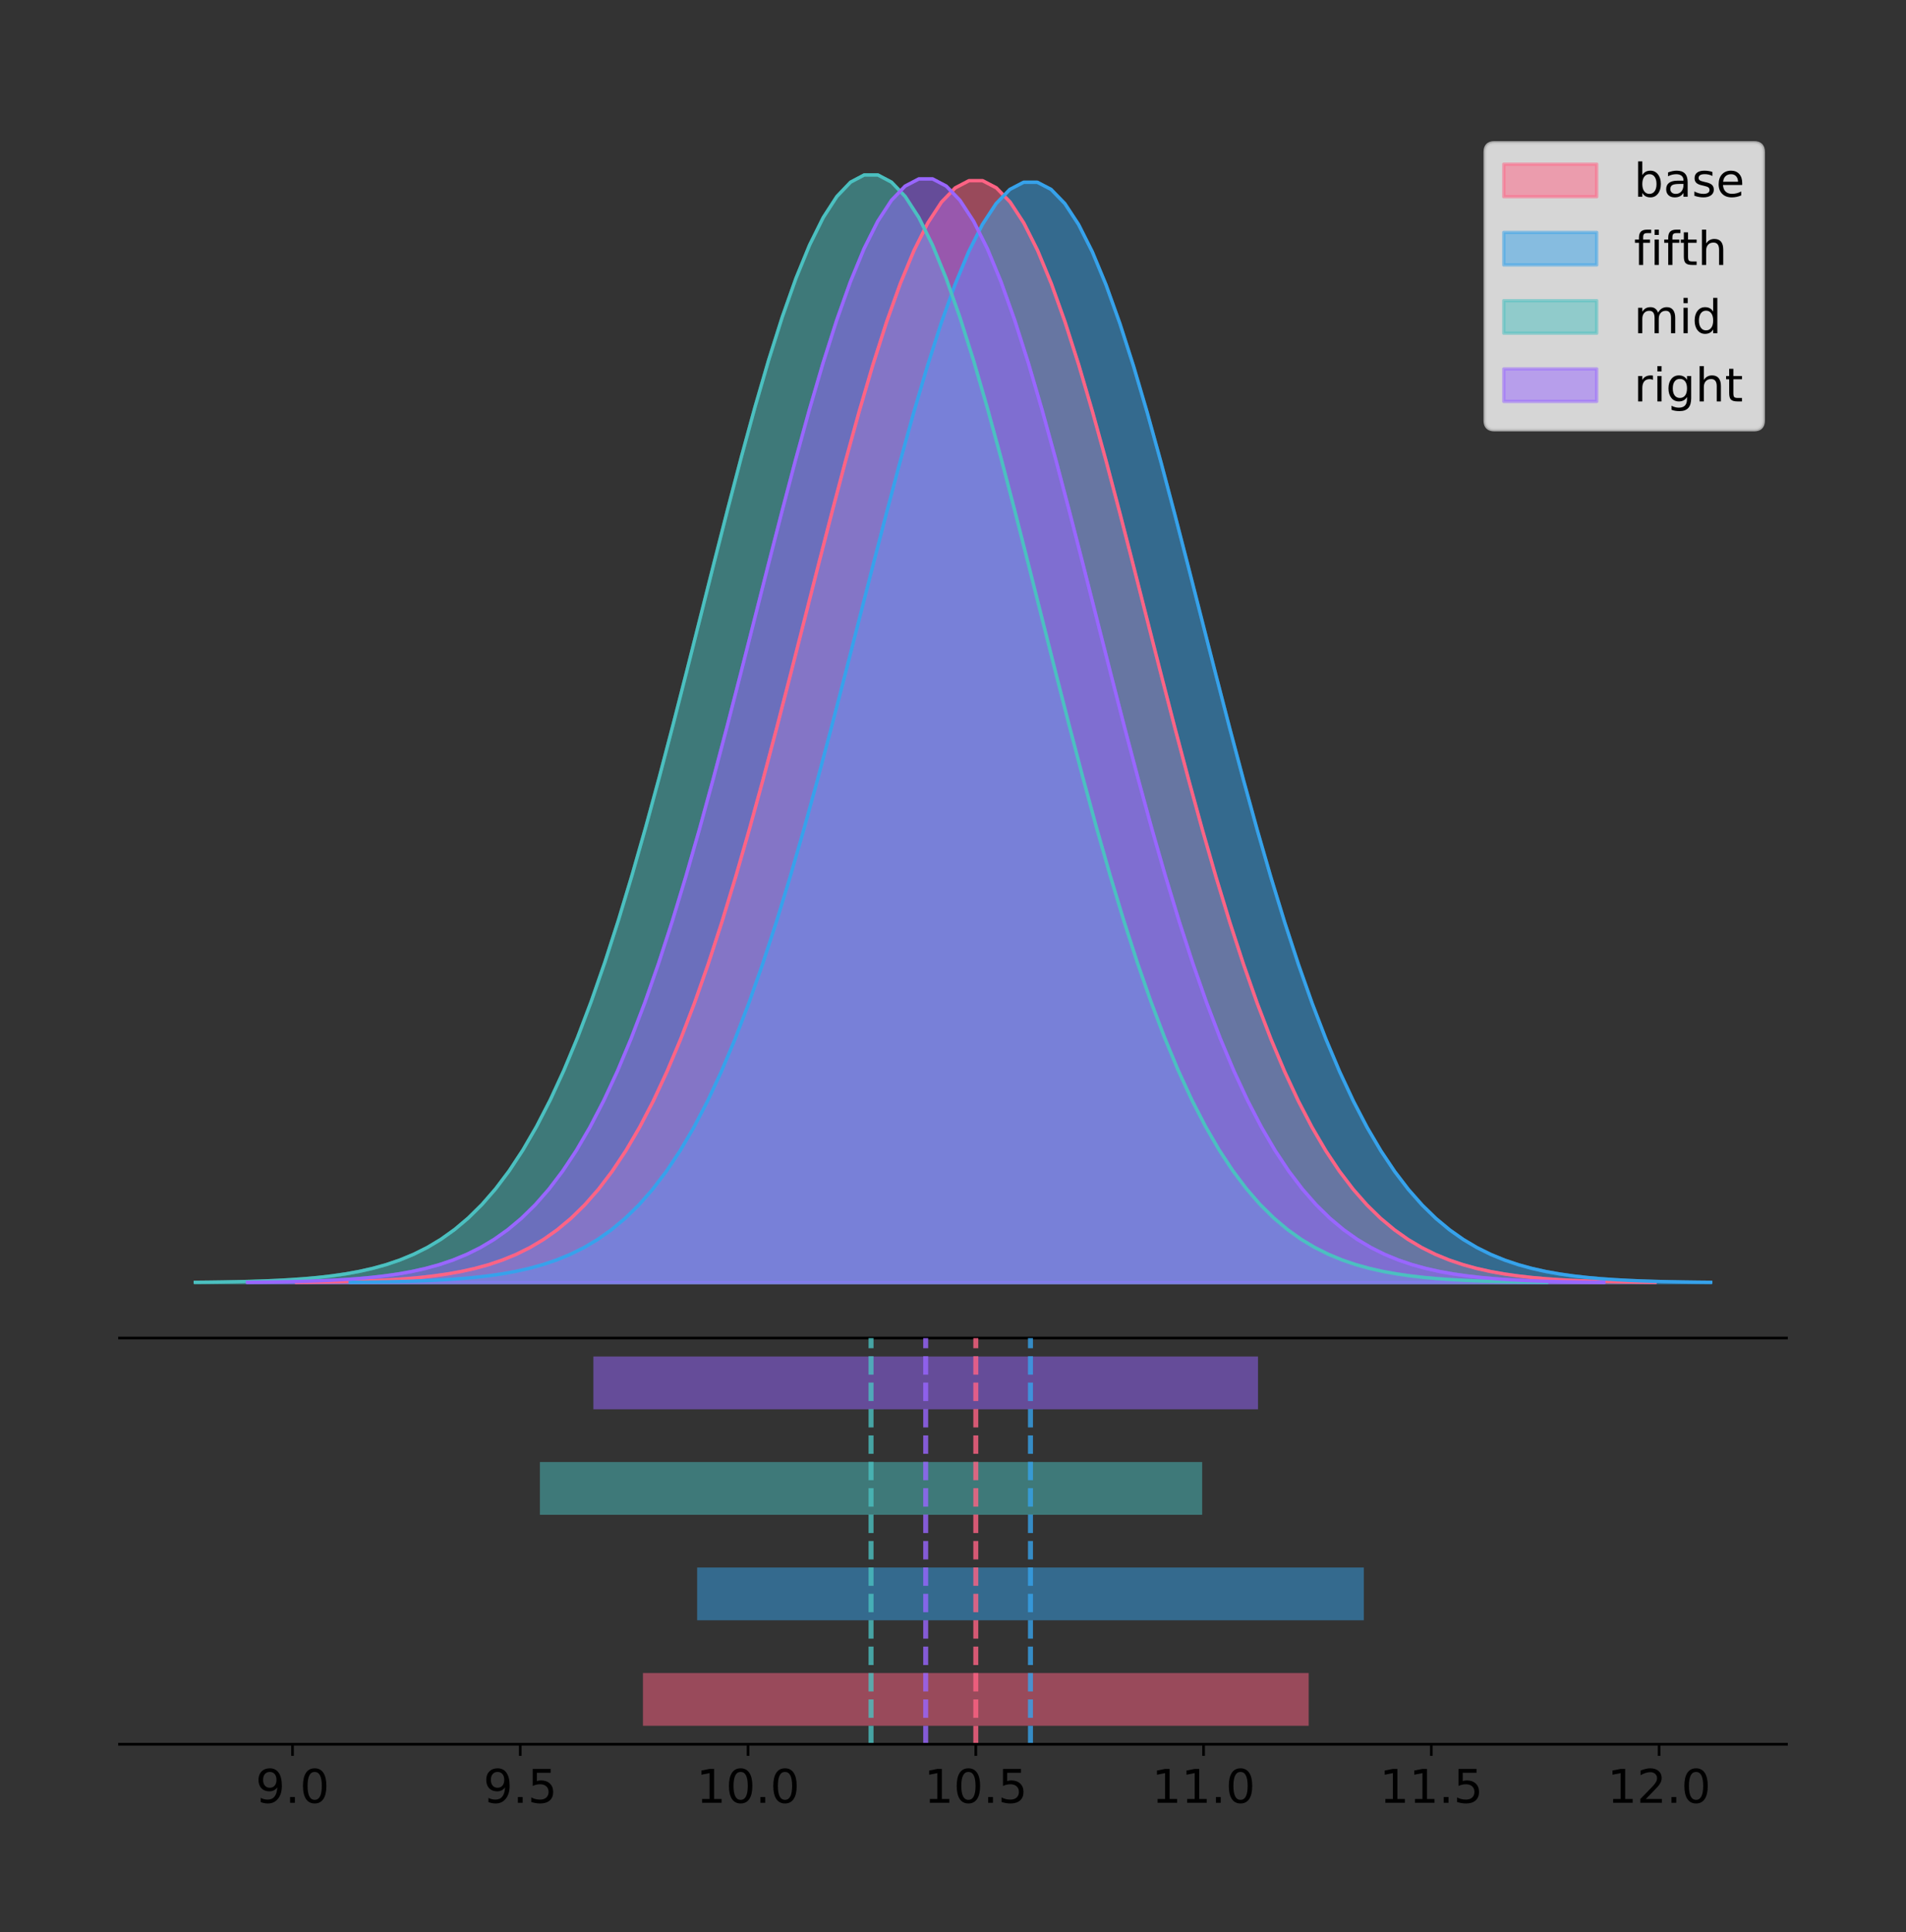<?xml version="1.0" encoding="utf-8" standalone="no"?>
<!DOCTYPE svg PUBLIC "-//W3C//DTD SVG 1.1//EN"
  "http://www.w3.org/Graphics/SVG/1.1/DTD/svg11.dtd">
<!-- Created with matplotlib (https://matplotlib.org/) -->
<svg height="581.789pt" version="1.1" viewBox="0 0 574.2 581.789" width="574.2pt" xmlns="http://www.w3.org/2000/svg" xmlns:xlink="http://www.w3.org/1999/xlink">
 <rect x="0" y="0" width="574.2" height="581.789" fill="#333333" stroke="none"/>
 <defs>
  <style type="text/css">
*{stroke-linecap:butt;stroke-linejoin:round;}
  </style>
 </defs>
 <g id="figure_1">
  <g id="patch_1">
   <path d="M 0 581.789 
L 574.2 581.789 
L 574.2 0 
L 0 0 
z
" style="fill:none;"/>
  </g>
  <g id="axes_1">
   <g id="patch_2">
    <path d="M 36 402.93 
L 538.2 402.93 
L 538.2 36 
L 36 36 
z
" style="fill:none;"/>
   </g>
   <g id="PolyCollection_1">
    <defs>
     <path d="M 89.327 -195.538 
L 89.327 -195.649 
L 93.461 -195.691 
L 97.595 -195.748 
L 101.729 -195.823 
L 105.864 -195.923 
L 109.998 -196.055 
L 114.132 -196.227 
L 118.266 -196.45 
L 122.401 -196.738 
L 126.535 -197.106 
L 130.669 -197.575 
L 134.803 -198.165 
L 138.938 -198.905 
L 143.072 -199.826 
L 147.206 -200.962 
L 151.34 -202.354 
L 155.475 -204.049 
L 159.609 -206.096 
L 163.743 -208.549 
L 167.877 -211.468 
L 172.012 -214.916 
L 176.146 -218.956 
L 180.28 -223.654 
L 184.414 -229.075 
L 188.549 -235.28 
L 192.683 -242.328 
L 196.817 -250.266 
L 200.951 -259.135 
L 205.086 -268.96 
L 209.22 -279.752 
L 213.354 -291.5 
L 217.488 -304.177 
L 221.623 -317.727 
L 225.757 -332.072 
L 229.891 -347.109 
L 234.025 -362.707 
L 238.16 -378.709 
L 242.294 -394.938 
L 246.428 -411.191 
L 250.562 -427.251 
L 254.697 -442.887 
L 258.831 -457.859 
L 262.965 -471.927 
L 267.099 -484.854 
L 271.234 -496.414 
L 275.368 -506.4 
L 279.502 -514.626 
L 283.636 -520.939 
L 287.771 -525.216 
L 291.905 -527.376 
L 296.039 -527.376 
L 300.173 -525.216 
L 304.308 -520.939 
L 308.442 -514.626 
L 312.576 -506.4 
L 316.71 -496.414 
L 320.845 -484.854 
L 324.979 -471.927 
L 329.113 -457.859 
L 333.247 -442.887 
L 337.382 -427.251 
L 341.516 -411.191 
L 345.65 -394.938 
L 349.784 -378.709 
L 353.919 -362.707 
L 358.053 -347.109 
L 362.187 -332.072 
L 366.321 -317.727 
L 370.456 -304.177 
L 374.59 -291.5 
L 378.724 -279.752 
L 382.858 -268.96 
L 386.993 -259.135 
L 391.127 -250.266 
L 395.261 -242.328 
L 399.395 -235.28 
L 403.53 -229.075 
L 407.664 -223.654 
L 411.798 -218.956 
L 415.932 -214.916 
L 420.067 -211.468 
L 424.201 -208.549 
L 428.335 -206.096 
L 432.469 -204.049 
L 436.604 -202.354 
L 440.738 -200.962 
L 444.872 -199.826 
L 449.006 -198.905 
L 453.141 -198.165 
L 457.275 -197.575 
L 461.409 -197.106 
L 465.543 -196.738 
L 469.678 -196.45 
L 473.812 -196.227 
L 477.946 -196.055 
L 482.08 -195.923 
L 486.215 -195.823 
L 490.349 -195.748 
L 494.483 -195.691 
L 498.617 -195.649 
L 498.617 -195.538 
L 498.617 -195.538 
L 494.483 -195.538 
L 490.349 -195.538 
L 486.215 -195.538 
L 482.08 -195.538 
L 477.946 -195.538 
L 473.812 -195.538 
L 469.678 -195.538 
L 465.543 -195.538 
L 461.409 -195.538 
L 457.275 -195.538 
L 453.141 -195.538 
L 449.006 -195.538 
L 444.872 -195.538 
L 440.738 -195.538 
L 436.604 -195.538 
L 432.469 -195.538 
L 428.335 -195.538 
L 424.201 -195.538 
L 420.067 -195.538 
L 415.932 -195.538 
L 411.798 -195.538 
L 407.664 -195.538 
L 403.53 -195.538 
L 399.395 -195.538 
L 395.261 -195.538 
L 391.127 -195.538 
L 386.993 -195.538 
L 382.858 -195.538 
L 378.724 -195.538 
L 374.59 -195.538 
L 370.456 -195.538 
L 366.321 -195.538 
L 362.187 -195.538 
L 358.053 -195.538 
L 353.919 -195.538 
L 349.784 -195.538 
L 345.65 -195.538 
L 341.516 -195.538 
L 337.382 -195.538 
L 333.247 -195.538 
L 329.113 -195.538 
L 324.979 -195.538 
L 320.845 -195.538 
L 316.71 -195.538 
L 312.576 -195.538 
L 308.442 -195.538 
L 304.308 -195.538 
L 300.173 -195.538 
L 296.039 -195.538 
L 291.905 -195.538 
L 287.771 -195.538 
L 283.636 -195.538 
L 279.502 -195.538 
L 275.368 -195.538 
L 271.234 -195.538 
L 267.099 -195.538 
L 262.965 -195.538 
L 258.831 -195.538 
L 254.697 -195.538 
L 250.562 -195.538 
L 246.428 -195.538 
L 242.294 -195.538 
L 238.16 -195.538 
L 234.025 -195.538 
L 229.891 -195.538 
L 225.757 -195.538 
L 221.623 -195.538 
L 217.488 -195.538 
L 213.354 -195.538 
L 209.22 -195.538 
L 205.086 -195.538 
L 200.951 -195.538 
L 196.817 -195.538 
L 192.683 -195.538 
L 188.549 -195.538 
L 184.414 -195.538 
L 180.28 -195.538 
L 176.146 -195.538 
L 172.012 -195.538 
L 167.877 -195.538 
L 163.743 -195.538 
L 159.609 -195.538 
L 155.475 -195.538 
L 151.34 -195.538 
L 147.206 -195.538 
L 143.072 -195.538 
L 138.938 -195.538 
L 134.803 -195.538 
L 130.669 -195.538 
L 126.535 -195.538 
L 122.401 -195.538 
L 118.266 -195.538 
L 114.132 -195.538 
L 109.998 -195.538 
L 105.864 -195.538 
L 101.729 -195.538 
L 97.595 -195.538 
L 93.461 -195.538 
L 89.327 -195.538 
z
" id="m2101a91e82" style="stroke:#ff6384;stroke-opacity:0.5;"/>
    </defs>
    <g clip-path="url(#p734b5b1298)">
     <use style="fill:#ff6384;fill-opacity:0.5;stroke:#ff6384;stroke-opacity:0.5;" x="0" xlink:href="#m2101a91e82" y="581.789"/>
    </g>
   </g>
   <g id="PolyCollection_2">
    <defs>
     <path d="M 105.507 -195.538 
L 105.507 -195.649 
L 109.647 -195.691 
L 113.787 -195.748 
L 117.928 -195.823 
L 122.068 -195.923 
L 126.208 -196.054 
L 130.348 -196.226 
L 134.488 -196.449 
L 138.628 -196.736 
L 142.768 -197.104 
L 146.908 -197.572 
L 151.048 -198.162 
L 155.188 -198.901 
L 159.328 -199.819 
L 163.468 -200.954 
L 167.608 -202.345 
L 171.748 -204.037 
L 175.888 -206.081 
L 180.028 -208.531 
L 184.168 -211.446 
L 188.308 -214.888 
L 192.449 -218.923 
L 196.589 -223.614 
L 200.729 -229.028 
L 204.869 -235.225 
L 209.009 -242.262 
L 213.149 -250.19 
L 217.289 -259.046 
L 221.429 -268.858 
L 225.569 -279.634 
L 229.709 -291.366 
L 233.849 -304.024 
L 237.989 -317.555 
L 242.129 -331.881 
L 246.269 -346.896 
L 250.409 -362.472 
L 254.549 -378.453 
L 258.689 -394.658 
L 262.829 -410.889 
L 266.969 -426.926 
L 271.11 -442.54 
L 275.25 -457.491 
L 279.39 -471.539 
L 283.53 -484.448 
L 287.67 -495.992 
L 291.81 -505.964 
L 295.95 -514.179 
L 300.09 -520.482 
L 304.23 -524.754 
L 308.37 -526.911 
L 312.51 -526.911 
L 316.65 -524.754 
L 320.79 -520.482 
L 324.93 -514.179 
L 329.07 -505.964 
L 333.21 -495.992 
L 337.35 -484.448 
L 341.49 -471.539 
L 345.631 -457.491 
L 349.771 -442.54 
L 353.911 -426.926 
L 358.051 -410.889 
L 362.191 -394.658 
L 366.331 -378.453 
L 370.471 -362.472 
L 374.611 -346.896 
L 378.751 -331.881 
L 382.891 -317.555 
L 387.031 -304.024 
L 391.171 -291.366 
L 395.311 -279.634 
L 399.451 -268.858 
L 403.591 -259.046 
L 407.731 -250.19 
L 411.871 -242.262 
L 416.011 -235.225 
L 420.151 -229.028 
L 424.292 -223.614 
L 428.432 -218.923 
L 432.572 -214.888 
L 436.712 -211.446 
L 440.852 -208.531 
L 444.992 -206.081 
L 449.132 -204.037 
L 453.272 -202.345 
L 457.412 -200.954 
L 461.552 -199.819 
L 465.692 -198.901 
L 469.832 -198.162 
L 473.972 -197.572 
L 478.112 -197.104 
L 482.252 -196.736 
L 486.392 -196.449 
L 490.532 -196.226 
L 494.672 -196.054 
L 498.813 -195.923 
L 502.953 -195.823 
L 507.093 -195.748 
L 511.233 -195.691 
L 515.373 -195.649 
L 515.373 -195.538 
L 515.373 -195.538 
L 511.233 -195.538 
L 507.093 -195.538 
L 502.953 -195.538 
L 498.813 -195.538 
L 494.672 -195.538 
L 490.532 -195.538 
L 486.392 -195.538 
L 482.252 -195.538 
L 478.112 -195.538 
L 473.972 -195.538 
L 469.832 -195.538 
L 465.692 -195.538 
L 461.552 -195.538 
L 457.412 -195.538 
L 453.272 -195.538 
L 449.132 -195.538 
L 444.992 -195.538 
L 440.852 -195.538 
L 436.712 -195.538 
L 432.572 -195.538 
L 428.432 -195.538 
L 424.292 -195.538 
L 420.151 -195.538 
L 416.011 -195.538 
L 411.871 -195.538 
L 407.731 -195.538 
L 403.591 -195.538 
L 399.451 -195.538 
L 395.311 -195.538 
L 391.171 -195.538 
L 387.031 -195.538 
L 382.891 -195.538 
L 378.751 -195.538 
L 374.611 -195.538 
L 370.471 -195.538 
L 366.331 -195.538 
L 362.191 -195.538 
L 358.051 -195.538 
L 353.911 -195.538 
L 349.771 -195.538 
L 345.631 -195.538 
L 341.49 -195.538 
L 337.35 -195.538 
L 333.21 -195.538 
L 329.07 -195.538 
L 324.93 -195.538 
L 320.79 -195.538 
L 316.65 -195.538 
L 312.51 -195.538 
L 308.37 -195.538 
L 304.23 -195.538 
L 300.09 -195.538 
L 295.95 -195.538 
L 291.81 -195.538 
L 287.67 -195.538 
L 283.53 -195.538 
L 279.39 -195.538 
L 275.25 -195.538 
L 271.11 -195.538 
L 266.969 -195.538 
L 262.829 -195.538 
L 258.689 -195.538 
L 254.549 -195.538 
L 250.409 -195.538 
L 246.269 -195.538 
L 242.129 -195.538 
L 237.989 -195.538 
L 233.849 -195.538 
L 229.709 -195.538 
L 225.569 -195.538 
L 221.429 -195.538 
L 217.289 -195.538 
L 213.149 -195.538 
L 209.009 -195.538 
L 204.869 -195.538 
L 200.729 -195.538 
L 196.589 -195.538 
L 192.449 -195.538 
L 188.308 -195.538 
L 184.168 -195.538 
L 180.028 -195.538 
L 175.888 -195.538 
L 171.748 -195.538 
L 167.608 -195.538 
L 163.468 -195.538 
L 159.328 -195.538 
L 155.188 -195.538 
L 151.048 -195.538 
L 146.908 -195.538 
L 142.768 -195.538 
L 138.628 -195.538 
L 134.488 -195.538 
L 130.348 -195.538 
L 126.208 -195.538 
L 122.068 -195.538 
L 117.928 -195.538 
L 113.787 -195.538 
L 109.647 -195.538 
L 105.507 -195.538 
z
" id="md9e69a36c0" style="stroke:#36a2eb;stroke-opacity:0.5;"/>
    </defs>
    <g clip-path="url(#p734b5b1298)">
     <use style="fill:#36a2eb;fill-opacity:0.5;stroke:#36a2eb;stroke-opacity:0.5;" x="0" xlink:href="#md9e69a36c0" y="581.789"/>
    </g>
   </g>
   <g id="PolyCollection_3">
    <defs>
     <path d="M 58.827 -195.538 
L 58.827 -195.65 
L 62.94 -195.692 
L 67.053 -195.749 
L 71.166 -195.825 
L 75.278 -195.925 
L 79.391 -196.058 
L 83.504 -196.23 
L 87.617 -196.455 
L 91.729 -196.744 
L 95.842 -197.115 
L 99.955 -197.585 
L 104.068 -198.179 
L 108.18 -198.923 
L 112.293 -199.848 
L 116.406 -200.99 
L 120.519 -202.39 
L 124.631 -204.093 
L 128.744 -206.151 
L 132.857 -208.617 
L 136.97 -211.552 
L 141.082 -215.017 
L 145.195 -219.078 
L 149.308 -223.801 
L 153.421 -229.25 
L 157.533 -235.488 
L 161.646 -242.572 
L 165.759 -250.552 
L 169.872 -259.468 
L 173.984 -269.344 
L 178.097 -280.192 
L 182.21 -292.002 
L 186.323 -304.744 
L 190.435 -318.365 
L 194.548 -332.786 
L 198.661 -347.901 
L 202.774 -363.58 
L 206.886 -379.667 
L 210.999 -395.98 
L 215.112 -412.318 
L 219.225 -428.462 
L 223.337 -444.18 
L 227.45 -459.23 
L 231.563 -473.372 
L 235.676 -486.366 
L 239.788 -497.987 
L 243.901 -508.025 
L 248.014 -516.294 
L 252.127 -522.64 
L 256.239 -526.94 
L 260.352 -529.111 
L 264.465 -529.111 
L 268.578 -526.94 
L 272.69 -522.64 
L 276.803 -516.294 
L 280.916 -508.025 
L 285.029 -497.987 
L 289.141 -486.366 
L 293.254 -473.372 
L 297.367 -459.23 
L 301.48 -444.18 
L 305.592 -428.462 
L 309.705 -412.318 
L 313.818 -395.98 
L 317.931 -379.667 
L 322.043 -363.58 
L 326.156 -347.901 
L 330.269 -332.786 
L 334.382 -318.365 
L 338.494 -304.744 
L 342.607 -292.002 
L 346.72 -280.192 
L 350.833 -269.344 
L 354.945 -259.468 
L 359.058 -250.552 
L 363.171 -242.572 
L 367.284 -235.488 
L 371.396 -229.25 
L 375.509 -223.801 
L 379.622 -219.078 
L 383.735 -215.017 
L 387.847 -211.552 
L 391.96 -208.617 
L 396.073 -206.151 
L 400.186 -204.093 
L 404.298 -202.39 
L 408.411 -200.99 
L 412.524 -199.848 
L 416.637 -198.923 
L 420.749 -198.179 
L 424.862 -197.585 
L 428.975 -197.115 
L 433.088 -196.744 
L 437.2 -196.455 
L 441.313 -196.23 
L 445.426 -196.058 
L 449.539 -195.925 
L 453.651 -195.825 
L 457.764 -195.749 
L 461.877 -195.692 
L 465.99 -195.65 
L 465.99 -195.538 
L 465.99 -195.538 
L 461.877 -195.538 
L 457.764 -195.538 
L 453.651 -195.538 
L 449.539 -195.538 
L 445.426 -195.538 
L 441.313 -195.538 
L 437.2 -195.538 
L 433.088 -195.538 
L 428.975 -195.538 
L 424.862 -195.538 
L 420.749 -195.538 
L 416.637 -195.538 
L 412.524 -195.538 
L 408.411 -195.538 
L 404.298 -195.538 
L 400.186 -195.538 
L 396.073 -195.538 
L 391.96 -195.538 
L 387.847 -195.538 
L 383.735 -195.538 
L 379.622 -195.538 
L 375.509 -195.538 
L 371.396 -195.538 
L 367.284 -195.538 
L 363.171 -195.538 
L 359.058 -195.538 
L 354.945 -195.538 
L 350.833 -195.538 
L 346.72 -195.538 
L 342.607 -195.538 
L 338.494 -195.538 
L 334.382 -195.538 
L 330.269 -195.538 
L 326.156 -195.538 
L 322.043 -195.538 
L 317.931 -195.538 
L 313.818 -195.538 
L 309.705 -195.538 
L 305.592 -195.538 
L 301.48 -195.538 
L 297.367 -195.538 
L 293.254 -195.538 
L 289.141 -195.538 
L 285.029 -195.538 
L 280.916 -195.538 
L 276.803 -195.538 
L 272.69 -195.538 
L 268.578 -195.538 
L 264.465 -195.538 
L 260.352 -195.538 
L 256.239 -195.538 
L 252.127 -195.538 
L 248.014 -195.538 
L 243.901 -195.538 
L 239.788 -195.538 
L 235.676 -195.538 
L 231.563 -195.538 
L 227.45 -195.538 
L 223.337 -195.538 
L 219.225 -195.538 
L 215.112 -195.538 
L 210.999 -195.538 
L 206.886 -195.538 
L 202.774 -195.538 
L 198.661 -195.538 
L 194.548 -195.538 
L 190.435 -195.538 
L 186.323 -195.538 
L 182.21 -195.538 
L 178.097 -195.538 
L 173.984 -195.538 
L 169.872 -195.538 
L 165.759 -195.538 
L 161.646 -195.538 
L 157.533 -195.538 
L 153.421 -195.538 
L 149.308 -195.538 
L 145.195 -195.538 
L 141.082 -195.538 
L 136.97 -195.538 
L 132.857 -195.538 
L 128.744 -195.538 
L 124.631 -195.538 
L 120.519 -195.538 
L 116.406 -195.538 
L 112.293 -195.538 
L 108.18 -195.538 
L 104.068 -195.538 
L 99.955 -195.538 
L 95.842 -195.538 
L 91.729 -195.538 
L 87.617 -195.538 
L 83.504 -195.538 
L 79.391 -195.538 
L 75.278 -195.538 
L 71.166 -195.538 
L 67.053 -195.538 
L 62.94 -195.538 
L 58.827 -195.538 
z
" id="m0b0b1303f4" style="stroke:#4bc0c0;stroke-opacity:0.5;"/>
    </defs>
    <g clip-path="url(#p734b5b1298)">
     <use style="fill:#4bc0c0;fill-opacity:0.5;stroke:#4bc0c0;stroke-opacity:0.5;" x="0" xlink:href="#m0b0b1303f4" y="581.789"/>
    </g>
   </g>
   <g id="PolyCollection_4">
    <defs>
     <path d="M 74.566 -195.538 
L 74.566 -195.65 
L 78.693 -195.692 
L 82.821 -195.748 
L 86.948 -195.824 
L 91.076 -195.924 
L 95.203 -196.056 
L 99.331 -196.228 
L 103.458 -196.452 
L 107.586 -196.74 
L 111.713 -197.109 
L 115.841 -197.578 
L 119.968 -198.17 
L 124.096 -198.911 
L 128.223 -199.833 
L 132.35 -200.971 
L 136.478 -202.366 
L 140.605 -204.063 
L 144.733 -206.113 
L 148.86 -208.57 
L 152.988 -211.494 
L 157.115 -214.947 
L 161.243 -218.994 
L 165.37 -223.7 
L 169.498 -229.129 
L 173.625 -235.345 
L 177.753 -242.404 
L 181.88 -250.356 
L 186.008 -259.239 
L 190.135 -269.081 
L 194.263 -279.89 
L 198.39 -291.658 
L 202.518 -304.354 
L 206.645 -317.927 
L 210.773 -332.296 
L 214.9 -347.357 
L 219.028 -362.98 
L 223.155 -379.009 
L 227.283 -395.264 
L 231.41 -411.544 
L 235.538 -427.631 
L 239.665 -443.292 
L 243.793 -458.289 
L 247.92 -472.379 
L 252.048 -485.327 
L 256.175 -496.907 
L 260.303 -506.909 
L 264.43 -515.149 
L 268.558 -521.472 
L 272.685 -525.756 
L 276.813 -527.919 
L 280.94 -527.919 
L 285.068 -525.756 
L 289.195 -521.472 
L 293.323 -515.149 
L 297.45 -506.909 
L 301.578 -496.907 
L 305.705 -485.327 
L 309.833 -472.379 
L 313.96 -458.289 
L 318.088 -443.292 
L 322.215 -427.631 
L 326.343 -411.544 
L 330.47 -395.264 
L 334.598 -379.009 
L 338.725 -362.98 
L 342.852 -347.357 
L 346.98 -332.296 
L 351.107 -317.927 
L 355.235 -304.354 
L 359.362 -291.658 
L 363.49 -279.89 
L 367.617 -269.081 
L 371.745 -259.239 
L 375.872 -250.356 
L 380 -242.404 
L 384.127 -235.345 
L 388.255 -229.129 
L 392.382 -223.7 
L 396.51 -218.994 
L 400.637 -214.947 
L 404.765 -211.494 
L 408.892 -208.57 
L 413.02 -206.113 
L 417.147 -204.063 
L 421.275 -202.366 
L 425.402 -200.971 
L 429.53 -199.833 
L 433.657 -198.911 
L 437.785 -198.17 
L 441.912 -197.578 
L 446.04 -197.109 
L 450.167 -196.74 
L 454.295 -196.452 
L 458.422 -196.228 
L 462.55 -196.056 
L 466.677 -195.924 
L 470.805 -195.824 
L 474.932 -195.748 
L 479.06 -195.692 
L 483.187 -195.65 
L 483.187 -195.538 
L 483.187 -195.538 
L 479.06 -195.538 
L 474.932 -195.538 
L 470.805 -195.538 
L 466.677 -195.538 
L 462.55 -195.538 
L 458.422 -195.538 
L 454.295 -195.538 
L 450.167 -195.538 
L 446.04 -195.538 
L 441.912 -195.538 
L 437.785 -195.538 
L 433.657 -195.538 
L 429.53 -195.538 
L 425.402 -195.538 
L 421.275 -195.538 
L 417.147 -195.538 
L 413.02 -195.538 
L 408.892 -195.538 
L 404.765 -195.538 
L 400.637 -195.538 
L 396.51 -195.538 
L 392.382 -195.538 
L 388.255 -195.538 
L 384.127 -195.538 
L 380 -195.538 
L 375.872 -195.538 
L 371.745 -195.538 
L 367.617 -195.538 
L 363.49 -195.538 
L 359.362 -195.538 
L 355.235 -195.538 
L 351.107 -195.538 
L 346.98 -195.538 
L 342.852 -195.538 
L 338.725 -195.538 
L 334.598 -195.538 
L 330.47 -195.538 
L 326.343 -195.538 
L 322.215 -195.538 
L 318.088 -195.538 
L 313.96 -195.538 
L 309.833 -195.538 
L 305.705 -195.538 
L 301.578 -195.538 
L 297.45 -195.538 
L 293.323 -195.538 
L 289.195 -195.538 
L 285.068 -195.538 
L 280.94 -195.538 
L 276.813 -195.538 
L 272.685 -195.538 
L 268.558 -195.538 
L 264.43 -195.538 
L 260.303 -195.538 
L 256.175 -195.538 
L 252.048 -195.538 
L 247.92 -195.538 
L 243.793 -195.538 
L 239.665 -195.538 
L 235.538 -195.538 
L 231.41 -195.538 
L 227.283 -195.538 
L 223.155 -195.538 
L 219.028 -195.538 
L 214.9 -195.538 
L 210.773 -195.538 
L 206.645 -195.538 
L 202.518 -195.538 
L 198.39 -195.538 
L 194.263 -195.538 
L 190.135 -195.538 
L 186.008 -195.538 
L 181.88 -195.538 
L 177.753 -195.538 
L 173.625 -195.538 
L 169.498 -195.538 
L 165.37 -195.538 
L 161.243 -195.538 
L 157.115 -195.538 
L 152.988 -195.538 
L 148.86 -195.538 
L 144.733 -195.538 
L 140.605 -195.538 
L 136.478 -195.538 
L 132.35 -195.538 
L 128.223 -195.538 
L 124.096 -195.538 
L 119.968 -195.538 
L 115.841 -195.538 
L 111.713 -195.538 
L 107.586 -195.538 
L 103.458 -195.538 
L 99.331 -195.538 
L 95.203 -195.538 
L 91.076 -195.538 
L 86.948 -195.538 
L 82.821 -195.538 
L 78.693 -195.538 
L 74.566 -195.538 
z
" id="m75b6486a93" style="stroke:#9966ff;stroke-opacity:0.5;"/>
    </defs>
    <g clip-path="url(#p734b5b1298)">
     <use style="fill:#9966ff;fill-opacity:0.5;stroke:#9966ff;stroke-opacity:0.5;" x="0" xlink:href="#m75b6486a93" y="581.789"/>
    </g>
   </g>
   <g id="line2d_1">
    <path clip-path="url(#p734b5b1298)" d="M 89.327 386.14 
L 93.461 386.098 
L 97.595 386.041 
L 101.729 385.966 
L 105.864 385.866 
L 109.998 385.735 
L 114.132 385.562 
L 118.266 385.339 
L 122.401 385.051 
L 126.535 384.683 
L 130.669 384.215 
L 134.803 383.624 
L 138.938 382.884 
L 143.072 381.964 
L 147.206 380.828 
L 151.34 379.435 
L 155.475 377.74 
L 159.609 375.694 
L 163.743 373.24 
L 167.877 370.321 
L 172.012 366.874 
L 176.146 362.834 
L 180.28 358.136 
L 184.414 352.715 
L 188.549 346.509 
L 192.683 339.462 
L 196.817 331.523 
L 200.951 322.654 
L 205.086 312.829 
L 209.22 302.038 
L 213.354 290.289 
L 217.488 277.613 
L 221.623 264.063 
L 225.757 249.717 
L 229.891 234.68 
L 234.025 219.083 
L 238.16 203.08 
L 242.294 186.852 
L 246.428 170.598 
L 250.562 154.538 
L 254.697 138.903 
L 258.831 123.93 
L 262.965 109.863 
L 267.099 96.936 
L 271.234 85.375 
L 275.368 75.39 
L 279.502 67.163 
L 283.636 60.851 
L 287.771 56.573 
L 291.905 54.413 
L 296.039 54.413 
L 300.173 56.573 
L 304.308 60.851 
L 308.442 67.163 
L 312.576 75.39 
L 316.71 85.375 
L 320.845 96.936 
L 324.979 109.863 
L 329.113 123.93 
L 333.247 138.903 
L 337.382 154.538 
L 341.516 170.598 
L 345.65 186.852 
L 349.784 203.08 
L 353.919 219.083 
L 358.053 234.68 
L 362.187 249.717 
L 366.321 264.063 
L 370.456 277.613 
L 374.59 290.289 
L 378.724 302.038 
L 382.858 312.829 
L 386.993 322.654 
L 391.127 331.523 
L 395.261 339.462 
L 399.395 346.509 
L 403.53 352.715 
L 407.664 358.136 
L 411.798 362.834 
L 415.932 366.874 
L 420.067 370.321 
L 424.201 373.24 
L 428.335 375.694 
L 432.469 377.74 
L 436.604 379.435 
L 440.738 380.828 
L 444.872 381.964 
L 449.006 382.884 
L 453.141 383.624 
L 457.275 384.215 
L 461.409 384.683 
L 465.543 385.051 
L 469.678 385.339 
L 473.812 385.562 
L 477.946 385.735 
L 482.08 385.866 
L 486.215 385.966 
L 490.349 386.041 
L 494.483 386.098 
L 498.617 386.14 
" style="fill:none;stroke:#ff6384;stroke-linecap:square;"/>
   </g>
   <g id="line2d_2">
    <path clip-path="url(#p734b5b1298)" d="M 105.507 386.14 
L 109.647 386.098 
L 113.787 386.042 
L 117.928 385.966 
L 122.068 385.867 
L 126.208 385.735 
L 130.348 385.563 
L 134.488 385.34 
L 138.628 385.053 
L 142.768 384.685 
L 146.908 384.218 
L 151.048 383.628 
L 155.188 382.889 
L 159.328 381.97 
L 163.468 380.835 
L 167.608 379.445 
L 171.748 377.752 
L 175.888 375.709 
L 180.028 373.259 
L 184.168 370.343 
L 188.308 366.901 
L 192.449 362.867 
L 196.589 358.175 
L 200.729 352.762 
L 204.869 346.565 
L 209.009 339.527 
L 213.149 331.6 
L 217.289 322.743 
L 221.429 312.932 
L 225.569 302.156 
L 229.709 290.423 
L 233.849 277.765 
L 237.989 264.234 
L 242.129 249.909 
L 246.269 234.893 
L 250.409 219.317 
L 254.549 203.337 
L 258.689 187.131 
L 262.829 170.901 
L 266.969 154.863 
L 271.11 139.249 
L 275.25 124.298 
L 279.39 110.25 
L 283.53 97.341 
L 287.67 85.797 
L 291.81 75.826 
L 295.95 67.611 
L 300.09 61.307 
L 304.23 57.035 
L 308.37 54.879 
L 312.51 54.879 
L 316.65 57.035 
L 320.79 61.307 
L 324.93 67.611 
L 329.07 75.826 
L 333.21 85.797 
L 337.35 97.341 
L 341.49 110.25 
L 345.631 124.298 
L 349.771 139.249 
L 353.911 154.863 
L 358.051 170.901 
L 362.191 187.131 
L 366.331 203.337 
L 370.471 219.317 
L 374.611 234.893 
L 378.751 249.909 
L 382.891 264.234 
L 387.031 277.765 
L 391.171 290.423 
L 395.311 302.156 
L 399.451 312.932 
L 403.591 322.743 
L 407.731 331.6 
L 411.871 339.527 
L 416.011 346.565 
L 420.151 352.762 
L 424.292 358.175 
L 428.432 362.867 
L 432.572 366.901 
L 436.712 370.343 
L 440.852 373.259 
L 444.992 375.709 
L 449.132 377.752 
L 453.272 379.445 
L 457.412 380.835 
L 461.552 381.97 
L 465.692 382.889 
L 469.832 383.628 
L 473.972 384.218 
L 478.112 384.685 
L 482.252 385.053 
L 486.392 385.34 
L 490.532 385.563 
L 494.672 385.735 
L 498.813 385.867 
L 502.953 385.966 
L 507.093 386.042 
L 511.233 386.098 
L 515.373 386.14 
" style="fill:none;stroke:#36a2eb;stroke-linecap:square;"/>
   </g>
   <g id="line2d_3">
    <path clip-path="url(#p734b5b1298)" d="M 58.827 386.139 
L 62.94 386.097 
L 67.053 386.04 
L 71.166 385.965 
L 75.278 385.864 
L 79.391 385.732 
L 83.504 385.559 
L 87.617 385.334 
L 91.729 385.045 
L 95.842 384.675 
L 99.955 384.204 
L 104.068 383.61 
L 108.18 382.867 
L 112.293 381.941 
L 116.406 380.799 
L 120.519 379.399 
L 124.631 377.696 
L 128.744 375.639 
L 132.857 373.172 
L 136.97 370.238 
L 141.082 366.772 
L 145.195 362.711 
L 149.308 357.989 
L 153.421 352.539 
L 157.533 346.301 
L 161.646 339.217 
L 165.759 331.237 
L 169.872 322.322 
L 173.984 312.445 
L 178.097 301.597 
L 182.21 289.787 
L 186.323 277.045 
L 190.435 263.424 
L 194.548 249.004 
L 198.661 233.888 
L 202.774 218.209 
L 206.886 202.123 
L 210.999 185.809 
L 215.112 169.471 
L 219.225 153.327 
L 223.337 137.61 
L 227.45 122.559 
L 231.563 108.418 
L 235.676 95.423 
L 239.788 83.803 
L 243.901 73.765 
L 248.014 65.495 
L 252.127 59.15 
L 256.239 54.85 
L 260.352 52.679 
L 264.465 52.679 
L 268.578 54.85 
L 272.69 59.15 
L 276.803 65.495 
L 280.916 73.765 
L 285.029 83.803 
L 289.141 95.423 
L 293.254 108.418 
L 297.367 122.559 
L 301.48 137.61 
L 305.592 153.327 
L 309.705 169.471 
L 313.818 185.809 
L 317.931 202.123 
L 322.043 218.209 
L 326.156 233.888 
L 330.269 249.004 
L 334.382 263.424 
L 338.494 277.045 
L 342.607 289.787 
L 346.72 301.597 
L 350.833 312.445 
L 354.945 322.322 
L 359.058 331.237 
L 363.171 339.217 
L 367.284 346.301 
L 371.396 352.539 
L 375.509 357.989 
L 379.622 362.711 
L 383.735 366.772 
L 387.847 370.238 
L 391.96 373.172 
L 396.073 375.639 
L 400.186 377.696 
L 404.298 379.399 
L 408.411 380.799 
L 412.524 381.941 
L 416.637 382.867 
L 420.749 383.61 
L 424.862 384.204 
L 428.975 384.675 
L 433.088 385.045 
L 437.2 385.334 
L 441.313 385.559 
L 445.426 385.732 
L 449.539 385.864 
L 453.651 385.965 
L 457.764 386.04 
L 461.877 386.097 
L 465.99 386.139 
" style="fill:none;stroke:#4bc0c0;stroke-linecap:square;"/>
   </g>
   <g id="line2d_4">
    <path clip-path="url(#p734b5b1298)" d="M 74.566 386.14 
L 78.693 386.098 
L 82.821 386.041 
L 86.948 385.966 
L 91.076 385.865 
L 95.203 385.734 
L 99.331 385.561 
L 103.458 385.338 
L 107.586 385.049 
L 111.713 384.68 
L 115.841 384.211 
L 119.968 383.62 
L 124.096 382.879 
L 128.223 381.957 
L 132.35 380.819 
L 136.478 379.424 
L 140.605 377.727 
L 144.733 375.677 
L 148.86 373.219 
L 152.988 370.295 
L 157.115 366.842 
L 161.243 362.795 
L 165.37 358.09 
L 169.498 352.66 
L 173.625 346.444 
L 177.753 339.385 
L 181.88 331.433 
L 186.008 322.55 
L 190.135 312.709 
L 194.263 301.9 
L 198.39 290.132 
L 202.518 277.435 
L 206.645 263.863 
L 210.773 249.494 
L 214.9 234.432 
L 219.028 218.809 
L 223.155 202.78 
L 227.283 186.525 
L 231.41 170.245 
L 235.538 154.159 
L 239.665 138.497 
L 243.793 123.501 
L 247.92 109.41 
L 252.048 96.462 
L 256.175 84.883 
L 260.303 74.881 
L 264.43 66.641 
L 268.558 60.318 
L 272.685 56.033 
L 276.813 53.87 
L 280.94 53.87 
L 285.068 56.033 
L 289.195 60.318 
L 293.323 66.641 
L 297.45 74.881 
L 301.578 84.883 
L 305.705 96.462 
L 309.833 109.41 
L 313.96 123.501 
L 318.088 138.497 
L 322.215 154.159 
L 326.343 170.245 
L 330.47 186.525 
L 334.598 202.78 
L 338.725 218.809 
L 342.852 234.432 
L 346.98 249.494 
L 351.107 263.863 
L 355.235 277.435 
L 359.362 290.132 
L 363.49 301.9 
L 367.617 312.709 
L 371.745 322.55 
L 375.872 331.433 
L 380 339.385 
L 384.127 346.444 
L 388.255 352.66 
L 392.382 358.09 
L 396.51 362.795 
L 400.637 366.842 
L 404.765 370.295 
L 408.892 373.219 
L 413.02 375.677 
L 417.147 377.727 
L 421.275 379.424 
L 425.402 380.819 
L 429.53 381.957 
L 433.657 382.879 
L 437.785 383.62 
L 441.912 384.211 
L 446.04 384.68 
L 450.167 385.049 
L 454.295 385.338 
L 458.422 385.561 
L 462.55 385.734 
L 466.677 385.865 
L 470.805 385.966 
L 474.932 386.041 
L 479.06 386.098 
L 483.187 386.14 
" style="fill:none;stroke:#9966ff;stroke-linecap:square;"/>
   </g>
   <g id="patch_3">
    <path d="M 36 402.93 
L 538.2 402.93 
" style="fill:none;stroke:#000000;stroke-linecap:square;stroke-linejoin:miter;stroke-width:0.8;"/>
   </g>
   <g id="legend_1">
    <g id="patch_4">
     <path d="M 450.225 129.398 
L 528.4 129.398 
Q 531.2 129.398 531.2 126.597 
L 531.2 45.8 
Q 531.2 43 528.4 43 
L 450.225 43 
Q 447.425 43 447.425 45.8 
L 447.425 126.597 
Q 447.425 129.398 450.225 129.398 
z
" style="fill:#ffffff;opacity:0.8;stroke:#cccccc;stroke-linejoin:miter;"/>
    </g>
    <g id="patch_5">
     <path d="M 453.025 59.238 
L 481.025 59.238 
L 481.025 49.438 
L 453.025 49.438 
z
" style="fill:#ff6384;opacity:0.5;stroke:#ff6384;stroke-linejoin:miter;"/>
    </g>
    <g id="text_1">
     <!-- base -->
     <defs>
      <path d="M 48.688 27.297 
Q 48.688 37.203 44.609 42.844 
Q 40.531 48.484 33.406 48.484 
Q 26.266 48.484 22.188 42.844 
Q 18.109 37.203 18.109 27.297 
Q 18.109 17.391 22.188 11.75 
Q 26.266 6.109 33.406 6.109 
Q 40.531 6.109 44.609 11.75 
Q 48.688 17.391 48.688 27.297 
z
M 18.109 46.391 
Q 20.953 51.266 25.266 53.625 
Q 29.594 56 35.594 56 
Q 45.562 56 51.781 48.094 
Q 58.016 40.188 58.016 27.297 
Q 58.016 14.406 51.781 6.484 
Q 45.562 -1.422 35.594 -1.422 
Q 29.594 -1.422 25.266 0.953 
Q 20.953 3.328 18.109 8.203 
L 18.109 0 
L 9.078 0 
L 9.078 75.984 
L 18.109 75.984 
z
" id="DejaVuSans-98"/>
      <path d="M 34.281 27.484 
Q 23.391 27.484 19.188 25 
Q 14.984 22.516 14.984 16.5 
Q 14.984 11.719 18.141 8.906 
Q 21.297 6.109 26.703 6.109 
Q 34.188 6.109 38.703 11.406 
Q 43.219 16.703 43.219 25.484 
L 43.219 27.484 
z
M 52.203 31.203 
L 52.203 0 
L 43.219 0 
L 43.219 8.297 
Q 40.141 3.328 35.547 0.953 
Q 30.953 -1.422 24.312 -1.422 
Q 15.922 -1.422 10.953 3.297 
Q 6 8.016 6 15.922 
Q 6 25.141 12.172 29.828 
Q 18.359 34.516 30.609 34.516 
L 43.219 34.516 
L 43.219 35.406 
Q 43.219 41.609 39.141 45 
Q 35.062 48.391 27.688 48.391 
Q 23 48.391 18.547 47.266 
Q 14.109 46.141 10.016 43.891 
L 10.016 52.203 
Q 14.938 54.109 19.578 55.047 
Q 24.219 56 28.609 56 
Q 40.484 56 46.344 49.844 
Q 52.203 43.703 52.203 31.203 
z
" id="DejaVuSans-97"/>
      <path d="M 44.281 53.078 
L 44.281 44.578 
Q 40.484 46.531 36.375 47.5 
Q 32.281 48.484 27.875 48.484 
Q 21.188 48.484 17.844 46.438 
Q 14.5 44.391 14.5 40.281 
Q 14.5 37.156 16.891 35.375 
Q 19.281 33.594 26.516 31.984 
L 29.594 31.297 
Q 39.156 29.25 43.188 25.516 
Q 47.219 21.781 47.219 15.094 
Q 47.219 7.469 41.188 3.016 
Q 35.156 -1.422 24.609 -1.422 
Q 20.219 -1.422 15.453 -0.562 
Q 10.688 0.297 5.422 2 
L 5.422 11.281 
Q 10.406 8.688 15.234 7.391 
Q 20.062 6.109 24.812 6.109 
Q 31.156 6.109 34.562 8.281 
Q 37.984 10.453 37.984 14.406 
Q 37.984 18.062 35.516 20.016 
Q 33.062 21.969 24.703 23.781 
L 21.578 24.516 
Q 13.234 26.266 9.516 29.906 
Q 5.812 33.547 5.812 39.891 
Q 5.812 47.609 11.281 51.797 
Q 16.75 56 26.812 56 
Q 31.781 56 36.172 55.266 
Q 40.578 54.547 44.281 53.078 
z
" id="DejaVuSans-115"/>
      <path d="M 56.203 29.594 
L 56.203 25.203 
L 14.891 25.203 
Q 15.484 15.922 20.484 11.062 
Q 25.484 6.203 34.422 6.203 
Q 39.594 6.203 44.453 7.469 
Q 49.312 8.734 54.109 11.281 
L 54.109 2.781 
Q 49.266 0.734 44.188 -0.344 
Q 39.109 -1.422 33.891 -1.422 
Q 20.797 -1.422 13.156 6.188 
Q 5.516 13.812 5.516 26.812 
Q 5.516 40.234 12.766 48.109 
Q 20.016 56 32.328 56 
Q 43.359 56 49.781 48.891 
Q 56.203 41.797 56.203 29.594 
z
M 47.219 32.234 
Q 47.125 39.594 43.094 43.984 
Q 39.062 48.391 32.422 48.391 
Q 24.906 48.391 20.391 44.141 
Q 15.875 39.891 15.188 32.172 
z
" id="DejaVuSans-101"/>
     </defs>
     <g transform="translate(492.225 59.238)scale(0.14 -0.14)">
      <use xlink:href="#DejaVuSans-98"/>
      <use x="63.477" xlink:href="#DejaVuSans-97"/>
      <use x="124.756" xlink:href="#DejaVuSans-115"/>
      <use x="176.855" xlink:href="#DejaVuSans-101"/>
     </g>
    </g>
    <g id="patch_6">
     <path d="M 453.025 79.787 
L 481.025 79.787 
L 481.025 69.987 
L 453.025 69.987 
z
" style="fill:#36a2eb;opacity:0.5;stroke:#36a2eb;stroke-linejoin:miter;"/>
    </g>
    <g id="text_2">
     <!-- fifth -->
     <defs>
      <path d="M 37.109 75.984 
L 37.109 68.5 
L 28.516 68.5 
Q 23.688 68.5 21.797 66.547 
Q 19.922 64.594 19.922 59.516 
L 19.922 54.688 
L 34.719 54.688 
L 34.719 47.703 
L 19.922 47.703 
L 19.922 0 
L 10.891 0 
L 10.891 47.703 
L 2.297 47.703 
L 2.297 54.688 
L 10.891 54.688 
L 10.891 58.5 
Q 10.891 67.625 15.141 71.797 
Q 19.391 75.984 28.609 75.984 
z
" id="DejaVuSans-102"/>
      <path d="M 9.422 54.688 
L 18.406 54.688 
L 18.406 0 
L 9.422 0 
z
M 9.422 75.984 
L 18.406 75.984 
L 18.406 64.594 
L 9.422 64.594 
z
" id="DejaVuSans-105"/>
      <path d="M 18.312 70.219 
L 18.312 54.688 
L 36.812 54.688 
L 36.812 47.703 
L 18.312 47.703 
L 18.312 18.016 
Q 18.312 11.328 20.141 9.422 
Q 21.969 7.516 27.594 7.516 
L 36.812 7.516 
L 36.812 0 
L 27.594 0 
Q 17.188 0 13.234 3.875 
Q 9.281 7.766 9.281 18.016 
L 9.281 47.703 
L 2.688 47.703 
L 2.688 54.688 
L 9.281 54.688 
L 9.281 70.219 
z
" id="DejaVuSans-116"/>
      <path d="M 54.891 33.016 
L 54.891 0 
L 45.906 0 
L 45.906 32.719 
Q 45.906 40.484 42.875 44.328 
Q 39.844 48.188 33.797 48.188 
Q 26.516 48.188 22.312 43.547 
Q 18.109 38.922 18.109 30.906 
L 18.109 0 
L 9.078 0 
L 9.078 75.984 
L 18.109 75.984 
L 18.109 46.188 
Q 21.344 51.125 25.703 53.562 
Q 30.078 56 35.797 56 
Q 45.219 56 50.047 50.172 
Q 54.891 44.344 54.891 33.016 
z
" id="DejaVuSans-104"/>
     </defs>
     <g transform="translate(492.225 79.787)scale(0.14 -0.14)">
      <use xlink:href="#DejaVuSans-102"/>
      <use x="35.205" xlink:href="#DejaVuSans-105"/>
      <use x="62.988" xlink:href="#DejaVuSans-102"/>
      <use x="98.178" xlink:href="#DejaVuSans-116"/>
      <use x="137.387" xlink:href="#DejaVuSans-104"/>
     </g>
    </g>
    <g id="patch_7">
     <path d="M 453.025 100.337 
L 481.025 100.337 
L 481.025 90.537 
L 453.025 90.537 
z
" style="fill:#4bc0c0;opacity:0.5;stroke:#4bc0c0;stroke-linejoin:miter;"/>
    </g>
    <g id="text_3">
     <!-- mid -->
     <defs>
      <path d="M 52 44.188 
Q 55.375 50.25 60.062 53.125 
Q 64.75 56 71.094 56 
Q 79.641 56 84.281 50.016 
Q 88.922 44.047 88.922 33.016 
L 88.922 0 
L 79.891 0 
L 79.891 32.719 
Q 79.891 40.578 77.094 44.375 
Q 74.312 48.188 68.609 48.188 
Q 61.625 48.188 57.562 43.547 
Q 53.516 38.922 53.516 30.906 
L 53.516 0 
L 44.484 0 
L 44.484 32.719 
Q 44.484 40.625 41.703 44.406 
Q 38.922 48.188 33.109 48.188 
Q 26.219 48.188 22.156 43.531 
Q 18.109 38.875 18.109 30.906 
L 18.109 0 
L 9.078 0 
L 9.078 54.688 
L 18.109 54.688 
L 18.109 46.188 
Q 21.188 51.219 25.484 53.609 
Q 29.781 56 35.688 56 
Q 41.656 56 45.828 52.969 
Q 50 49.953 52 44.188 
z
" id="DejaVuSans-109"/>
      <path d="M 45.406 46.391 
L 45.406 75.984 
L 54.391 75.984 
L 54.391 0 
L 45.406 0 
L 45.406 8.203 
Q 42.578 3.328 38.25 0.953 
Q 33.938 -1.422 27.875 -1.422 
Q 17.969 -1.422 11.734 6.484 
Q 5.516 14.406 5.516 27.297 
Q 5.516 40.188 11.734 48.094 
Q 17.969 56 27.875 56 
Q 33.938 56 38.25 53.625 
Q 42.578 51.266 45.406 46.391 
z
M 14.797 27.297 
Q 14.797 17.391 18.875 11.75 
Q 22.953 6.109 30.078 6.109 
Q 37.203 6.109 41.297 11.75 
Q 45.406 17.391 45.406 27.297 
Q 45.406 37.203 41.297 42.844 
Q 37.203 48.484 30.078 48.484 
Q 22.953 48.484 18.875 42.844 
Q 14.797 37.203 14.797 27.297 
z
" id="DejaVuSans-100"/>
     </defs>
     <g transform="translate(492.225 100.337)scale(0.14 -0.14)">
      <use xlink:href="#DejaVuSans-109"/>
      <use x="97.412" xlink:href="#DejaVuSans-105"/>
      <use x="125.195" xlink:href="#DejaVuSans-100"/>
     </g>
    </g>
    <g id="patch_8">
     <path d="M 453.025 120.886 
L 481.025 120.886 
L 481.025 111.086 
L 453.025 111.086 
z
" style="fill:#9966ff;opacity:0.5;stroke:#9966ff;stroke-linejoin:miter;"/>
    </g>
    <g id="text_4">
     <!-- right -->
     <defs>
      <path d="M 41.109 46.297 
Q 39.594 47.172 37.812 47.578 
Q 36.031 48 33.891 48 
Q 26.266 48 22.188 43.047 
Q 18.109 38.094 18.109 28.812 
L 18.109 0 
L 9.078 0 
L 9.078 54.688 
L 18.109 54.688 
L 18.109 46.188 
Q 20.953 51.172 25.484 53.578 
Q 30.031 56 36.531 56 
Q 37.453 56 38.578 55.875 
Q 39.703 55.766 41.062 55.516 
z
" id="DejaVuSans-114"/>
      <path d="M 45.406 27.984 
Q 45.406 37.75 41.375 43.109 
Q 37.359 48.484 30.078 48.484 
Q 22.859 48.484 18.828 43.109 
Q 14.797 37.75 14.797 27.984 
Q 14.797 18.266 18.828 12.891 
Q 22.859 7.516 30.078 7.516 
Q 37.359 7.516 41.375 12.891 
Q 45.406 18.266 45.406 27.984 
z
M 54.391 6.781 
Q 54.391 -7.172 48.188 -13.984 
Q 42 -20.797 29.203 -20.797 
Q 24.469 -20.797 20.266 -20.094 
Q 16.062 -19.391 12.109 -17.922 
L 12.109 -9.188 
Q 16.062 -11.328 19.922 -12.344 
Q 23.781 -13.375 27.781 -13.375 
Q 36.625 -13.375 41.016 -8.766 
Q 45.406 -4.156 45.406 5.172 
L 45.406 9.625 
Q 42.625 4.781 38.281 2.391 
Q 33.938 0 27.875 0 
Q 17.828 0 11.672 7.656 
Q 5.516 15.328 5.516 27.984 
Q 5.516 40.672 11.672 48.328 
Q 17.828 56 27.875 56 
Q 33.938 56 38.281 53.609 
Q 42.625 51.219 45.406 46.391 
L 45.406 54.688 
L 54.391 54.688 
z
" id="DejaVuSans-103"/>
     </defs>
     <g transform="translate(492.225 120.886)scale(0.14 -0.14)">
      <use xlink:href="#DejaVuSans-114"/>
      <use x="41.113" xlink:href="#DejaVuSans-105"/>
      <use x="68.896" xlink:href="#DejaVuSans-103"/>
      <use x="132.373" xlink:href="#DejaVuSans-104"/>
      <use x="195.752" xlink:href="#DejaVuSans-116"/>
     </g>
    </g>
   </g>
  </g>
  <g id="axes_2">
   <g id="patch_9">
    <path d="M 36 525.24 
L 538.2 525.24 
L 538.2 402.93 
L 36 402.93 
z
" style="fill:none;"/>
   </g>
   <g id="patch_10">
    <path clip-path="url(#p269c5ae2cb)" d="M 193.696 519.68 
L 394.248 519.68 
L 394.248 503.796 
L 193.696 503.796 
z
" style="fill:#ff6384;opacity:0.5;"/>
   </g>
   <g id="patch_11">
    <path clip-path="url(#p269c5ae2cb)" d="M 210.023 487.912 
L 410.857 487.912 
L 410.857 472.027 
L 210.023 472.027 
z
" style="fill:#36a2eb;opacity:0.5;"/>
   </g>
   <g id="patch_12">
    <path clip-path="url(#p269c5ae2cb)" d="M 162.654 456.143 
L 362.163 456.143 
L 362.163 440.258 
L 162.654 440.258 
z
" style="fill:#4bc0c0;opacity:0.5;"/>
   </g>
   <g id="patch_13">
    <path clip-path="url(#p269c5ae2cb)" d="M 178.764 424.374 
L 378.989 424.374 
L 378.989 408.49 
L 178.764 408.49 
z
" style="fill:#9966ff;opacity:0.5;"/>
   </g>
   <g id="matplotlib.axis_1">
    <g id="xtick_1">
     <g id="line2d_5">
      <defs>
       <path d="M 0 0 
L 0 3.5 
" id="m3a812c4b1d" style="stroke:#000000;stroke-width:0.8;"/>
      </defs>
      <g>
       <use style="stroke:#000000;stroke-width:0.8;" x="88.122" xlink:href="#m3a812c4b1d" y="525.24"/>
      </g>
     </g>
     <g id="text_5">
      <!-- 9.0 -->
      <defs>
       <path d="M 10.984 1.516 
L 10.984 10.5 
Q 14.703 8.734 18.5 7.812 
Q 22.312 6.891 25.984 6.891 
Q 35.75 6.891 40.891 13.453 
Q 46.047 20.016 46.781 33.406 
Q 43.953 29.203 39.594 26.953 
Q 35.25 24.703 29.984 24.703 
Q 19.047 24.703 12.672 31.312 
Q 6.297 37.938 6.297 49.422 
Q 6.297 60.641 12.938 67.422 
Q 19.578 74.219 30.609 74.219 
Q 43.266 74.219 49.922 64.516 
Q 56.594 54.828 56.594 36.375 
Q 56.594 19.141 48.406 8.859 
Q 40.234 -1.422 26.422 -1.422 
Q 22.703 -1.422 18.891 -0.688 
Q 15.094 0.047 10.984 1.516 
z
M 30.609 32.422 
Q 37.25 32.422 41.125 36.953 
Q 45.016 41.5 45.016 49.422 
Q 45.016 57.281 41.125 61.844 
Q 37.25 66.406 30.609 66.406 
Q 23.969 66.406 20.094 61.844 
Q 16.219 57.281 16.219 49.422 
Q 16.219 41.5 20.094 36.953 
Q 23.969 32.422 30.609 32.422 
z
" id="DejaVuSans-57"/>
       <path d="M 10.688 12.406 
L 21 12.406 
L 21 0 
L 10.688 0 
z
" id="DejaVuSans-46"/>
       <path d="M 31.781 66.406 
Q 24.172 66.406 20.328 58.906 
Q 16.5 51.422 16.5 36.375 
Q 16.5 21.391 20.328 13.891 
Q 24.172 6.391 31.781 6.391 
Q 39.453 6.391 43.281 13.891 
Q 47.125 21.391 47.125 36.375 
Q 47.125 51.422 43.281 58.906 
Q 39.453 66.406 31.781 66.406 
z
M 31.781 74.219 
Q 44.047 74.219 50.516 64.516 
Q 56.984 54.828 56.984 36.375 
Q 56.984 17.969 50.516 8.266 
Q 44.047 -1.422 31.781 -1.422 
Q 19.531 -1.422 13.062 8.266 
Q 6.594 17.969 6.594 36.375 
Q 6.594 54.828 13.062 64.516 
Q 19.531 74.219 31.781 74.219 
z
" id="DejaVuSans-48"/>
      </defs>
      <g transform="translate(76.99 542.878)scale(0.14 -0.14)">
       <use xlink:href="#DejaVuSans-57"/>
       <use x="63.623" xlink:href="#DejaVuSans-46"/>
       <use x="95.41" xlink:href="#DejaVuSans-48"/>
      </g>
     </g>
    </g>
    <g id="xtick_2">
     <g id="line2d_6">
      <g>
       <use style="stroke:#000000;stroke-width:0.8;" x="156.739" xlink:href="#m3a812c4b1d" y="525.24"/>
      </g>
     </g>
     <g id="text_6">
      <!-- 9.5 -->
      <defs>
       <path d="M 10.797 72.906 
L 49.516 72.906 
L 49.516 64.594 
L 19.828 64.594 
L 19.828 46.734 
Q 21.969 47.469 24.109 47.828 
Q 26.266 48.188 28.422 48.188 
Q 40.625 48.188 47.75 41.5 
Q 54.891 34.812 54.891 23.391 
Q 54.891 11.625 47.562 5.094 
Q 40.234 -1.422 26.906 -1.422 
Q 22.312 -1.422 17.547 -0.641 
Q 12.797 0.141 7.719 1.703 
L 7.719 11.625 
Q 12.109 9.234 16.797 8.062 
Q 21.484 6.891 26.703 6.891 
Q 35.156 6.891 40.078 11.328 
Q 45.016 15.766 45.016 23.391 
Q 45.016 31 40.078 35.438 
Q 35.156 39.891 26.703 39.891 
Q 22.75 39.891 18.812 39.016 
Q 14.891 38.141 10.797 36.281 
z
" id="DejaVuSans-53"/>
      </defs>
      <g transform="translate(145.607 542.878)scale(0.14 -0.14)">
       <use xlink:href="#DejaVuSans-57"/>
       <use x="63.623" xlink:href="#DejaVuSans-46"/>
       <use x="95.41" xlink:href="#DejaVuSans-53"/>
      </g>
     </g>
    </g>
    <g id="xtick_3">
     <g id="line2d_7">
      <g>
       <use style="stroke:#000000;stroke-width:0.8;" x="225.355" xlink:href="#m3a812c4b1d" y="525.24"/>
      </g>
     </g>
     <g id="text_7">
      <!-- 10.0 -->
      <defs>
       <path d="M 12.406 8.297 
L 28.516 8.297 
L 28.516 63.922 
L 10.984 60.406 
L 10.984 69.391 
L 28.422 72.906 
L 38.281 72.906 
L 38.281 8.297 
L 54.391 8.297 
L 54.391 0 
L 12.406 0 
z
" id="DejaVuSans-49"/>
      </defs>
      <g transform="translate(209.769 542.878)scale(0.14 -0.14)">
       <use xlink:href="#DejaVuSans-49"/>
       <use x="63.623" xlink:href="#DejaVuSans-48"/>
       <use x="127.246" xlink:href="#DejaVuSans-46"/>
       <use x="159.033" xlink:href="#DejaVuSans-48"/>
      </g>
     </g>
    </g>
    <g id="xtick_4">
     <g id="line2d_8">
      <g>
       <use style="stroke:#000000;stroke-width:0.8;" x="293.972" xlink:href="#m3a812c4b1d" y="525.24"/>
      </g>
     </g>
     <g id="text_8">
      <!-- 10.5 -->
      <g transform="translate(278.386 542.878)scale(0.14 -0.14)">
       <use xlink:href="#DejaVuSans-49"/>
       <use x="63.623" xlink:href="#DejaVuSans-48"/>
       <use x="127.246" xlink:href="#DejaVuSans-46"/>
       <use x="159.033" xlink:href="#DejaVuSans-53"/>
      </g>
     </g>
    </g>
    <g id="xtick_5">
     <g id="line2d_9">
      <g>
       <use style="stroke:#000000;stroke-width:0.8;" x="362.589" xlink:href="#m3a812c4b1d" y="525.24"/>
      </g>
     </g>
     <g id="text_9">
      <!-- 11.0 -->
      <g transform="translate(347.003 542.878)scale(0.14 -0.14)">
       <use xlink:href="#DejaVuSans-49"/>
       <use x="63.623" xlink:href="#DejaVuSans-49"/>
       <use x="127.246" xlink:href="#DejaVuSans-46"/>
       <use x="159.033" xlink:href="#DejaVuSans-48"/>
      </g>
     </g>
    </g>
    <g id="xtick_6">
     <g id="line2d_10">
      <g>
       <use style="stroke:#000000;stroke-width:0.8;" x="431.205" xlink:href="#m3a812c4b1d" y="525.24"/>
      </g>
     </g>
     <g id="text_10">
      <!-- 11.5 -->
      <g transform="translate(415.619 542.878)scale(0.14 -0.14)">
       <use xlink:href="#DejaVuSans-49"/>
       <use x="63.623" xlink:href="#DejaVuSans-49"/>
       <use x="127.246" xlink:href="#DejaVuSans-46"/>
       <use x="159.033" xlink:href="#DejaVuSans-53"/>
      </g>
     </g>
    </g>
    <g id="xtick_7">
     <g id="line2d_11">
      <g>
       <use style="stroke:#000000;stroke-width:0.8;" x="499.822" xlink:href="#m3a812c4b1d" y="525.24"/>
      </g>
     </g>
     <g id="text_11">
      <!-- 12.0 -->
      <defs>
       <path d="M 19.188 8.297 
L 53.609 8.297 
L 53.609 0 
L 7.328 0 
L 7.328 8.297 
Q 12.938 14.109 22.625 23.891 
Q 32.328 33.688 34.812 36.531 
Q 39.547 41.844 41.422 45.531 
Q 43.312 49.219 43.312 52.781 
Q 43.312 58.594 39.234 62.25 
Q 35.156 65.922 28.609 65.922 
Q 23.969 65.922 18.812 64.312 
Q 13.672 62.703 7.812 59.422 
L 7.812 69.391 
Q 13.766 71.781 18.938 73 
Q 24.125 74.219 28.422 74.219 
Q 39.75 74.219 46.484 68.547 
Q 53.219 62.891 53.219 53.422 
Q 53.219 48.922 51.531 44.891 
Q 49.859 40.875 45.406 35.406 
Q 44.188 33.984 37.641 27.219 
Q 31.109 20.453 19.188 8.297 
z
" id="DejaVuSans-50"/>
      </defs>
      <g transform="translate(484.236 542.878)scale(0.14 -0.14)">
       <use xlink:href="#DejaVuSans-49"/>
       <use x="63.623" xlink:href="#DejaVuSans-50"/>
       <use x="127.246" xlink:href="#DejaVuSans-46"/>
       <use x="159.033" xlink:href="#DejaVuSans-48"/>
      </g>
     </g>
    </g>
   </g>
   <g id="line2d_12">
    <path clip-path="url(#p269c5ae2cb)" d="M 293.972 525.24 
L 293.972 402.93 
" style="fill:none;stroke:#ff6384;stroke-dasharray:5.55,2.4;stroke-dashoffset:0;stroke-opacity:0.8;stroke-width:1.5;"/>
   </g>
   <g id="line2d_13">
    <path clip-path="url(#p269c5ae2cb)" d="M 310.44 525.24 
L 310.44 402.93 
" style="fill:none;stroke:#36a2eb;stroke-dasharray:5.55,2.4;stroke-dashoffset:0;stroke-opacity:0.8;stroke-width:1.5;"/>
   </g>
   <g id="line2d_14">
    <path clip-path="url(#p269c5ae2cb)" d="M 262.408 525.24 
L 262.408 402.93 
" style="fill:none;stroke:#4bc0c0;stroke-dasharray:5.55,2.4;stroke-dashoffset:0;stroke-opacity:0.8;stroke-width:1.5;"/>
   </g>
   <g id="line2d_15">
    <path clip-path="url(#p269c5ae2cb)" d="M 278.876 525.24 
L 278.876 402.93 
" style="fill:none;stroke:#9966ff;stroke-dasharray:5.55,2.4;stroke-dashoffset:0;stroke-opacity:0.8;stroke-width:1.5;"/>
   </g>
   <g id="patch_14">
    <path d="M 36 525.24 
L 538.2 525.24 
" style="fill:none;stroke:#000000;stroke-linecap:square;stroke-linejoin:miter;stroke-width:0.8;"/>
   </g>
  </g>
 </g>
 <defs>
  <clipPath id="p734b5b1298">
   <rect height="366.93" width="502.2" x="36" y="36"/>
  </clipPath>
  <clipPath id="p269c5ae2cb">
   <rect height="122.31" width="502.2" x="36" y="402.93"/>
  </clipPath>
 </defs>
</svg>
